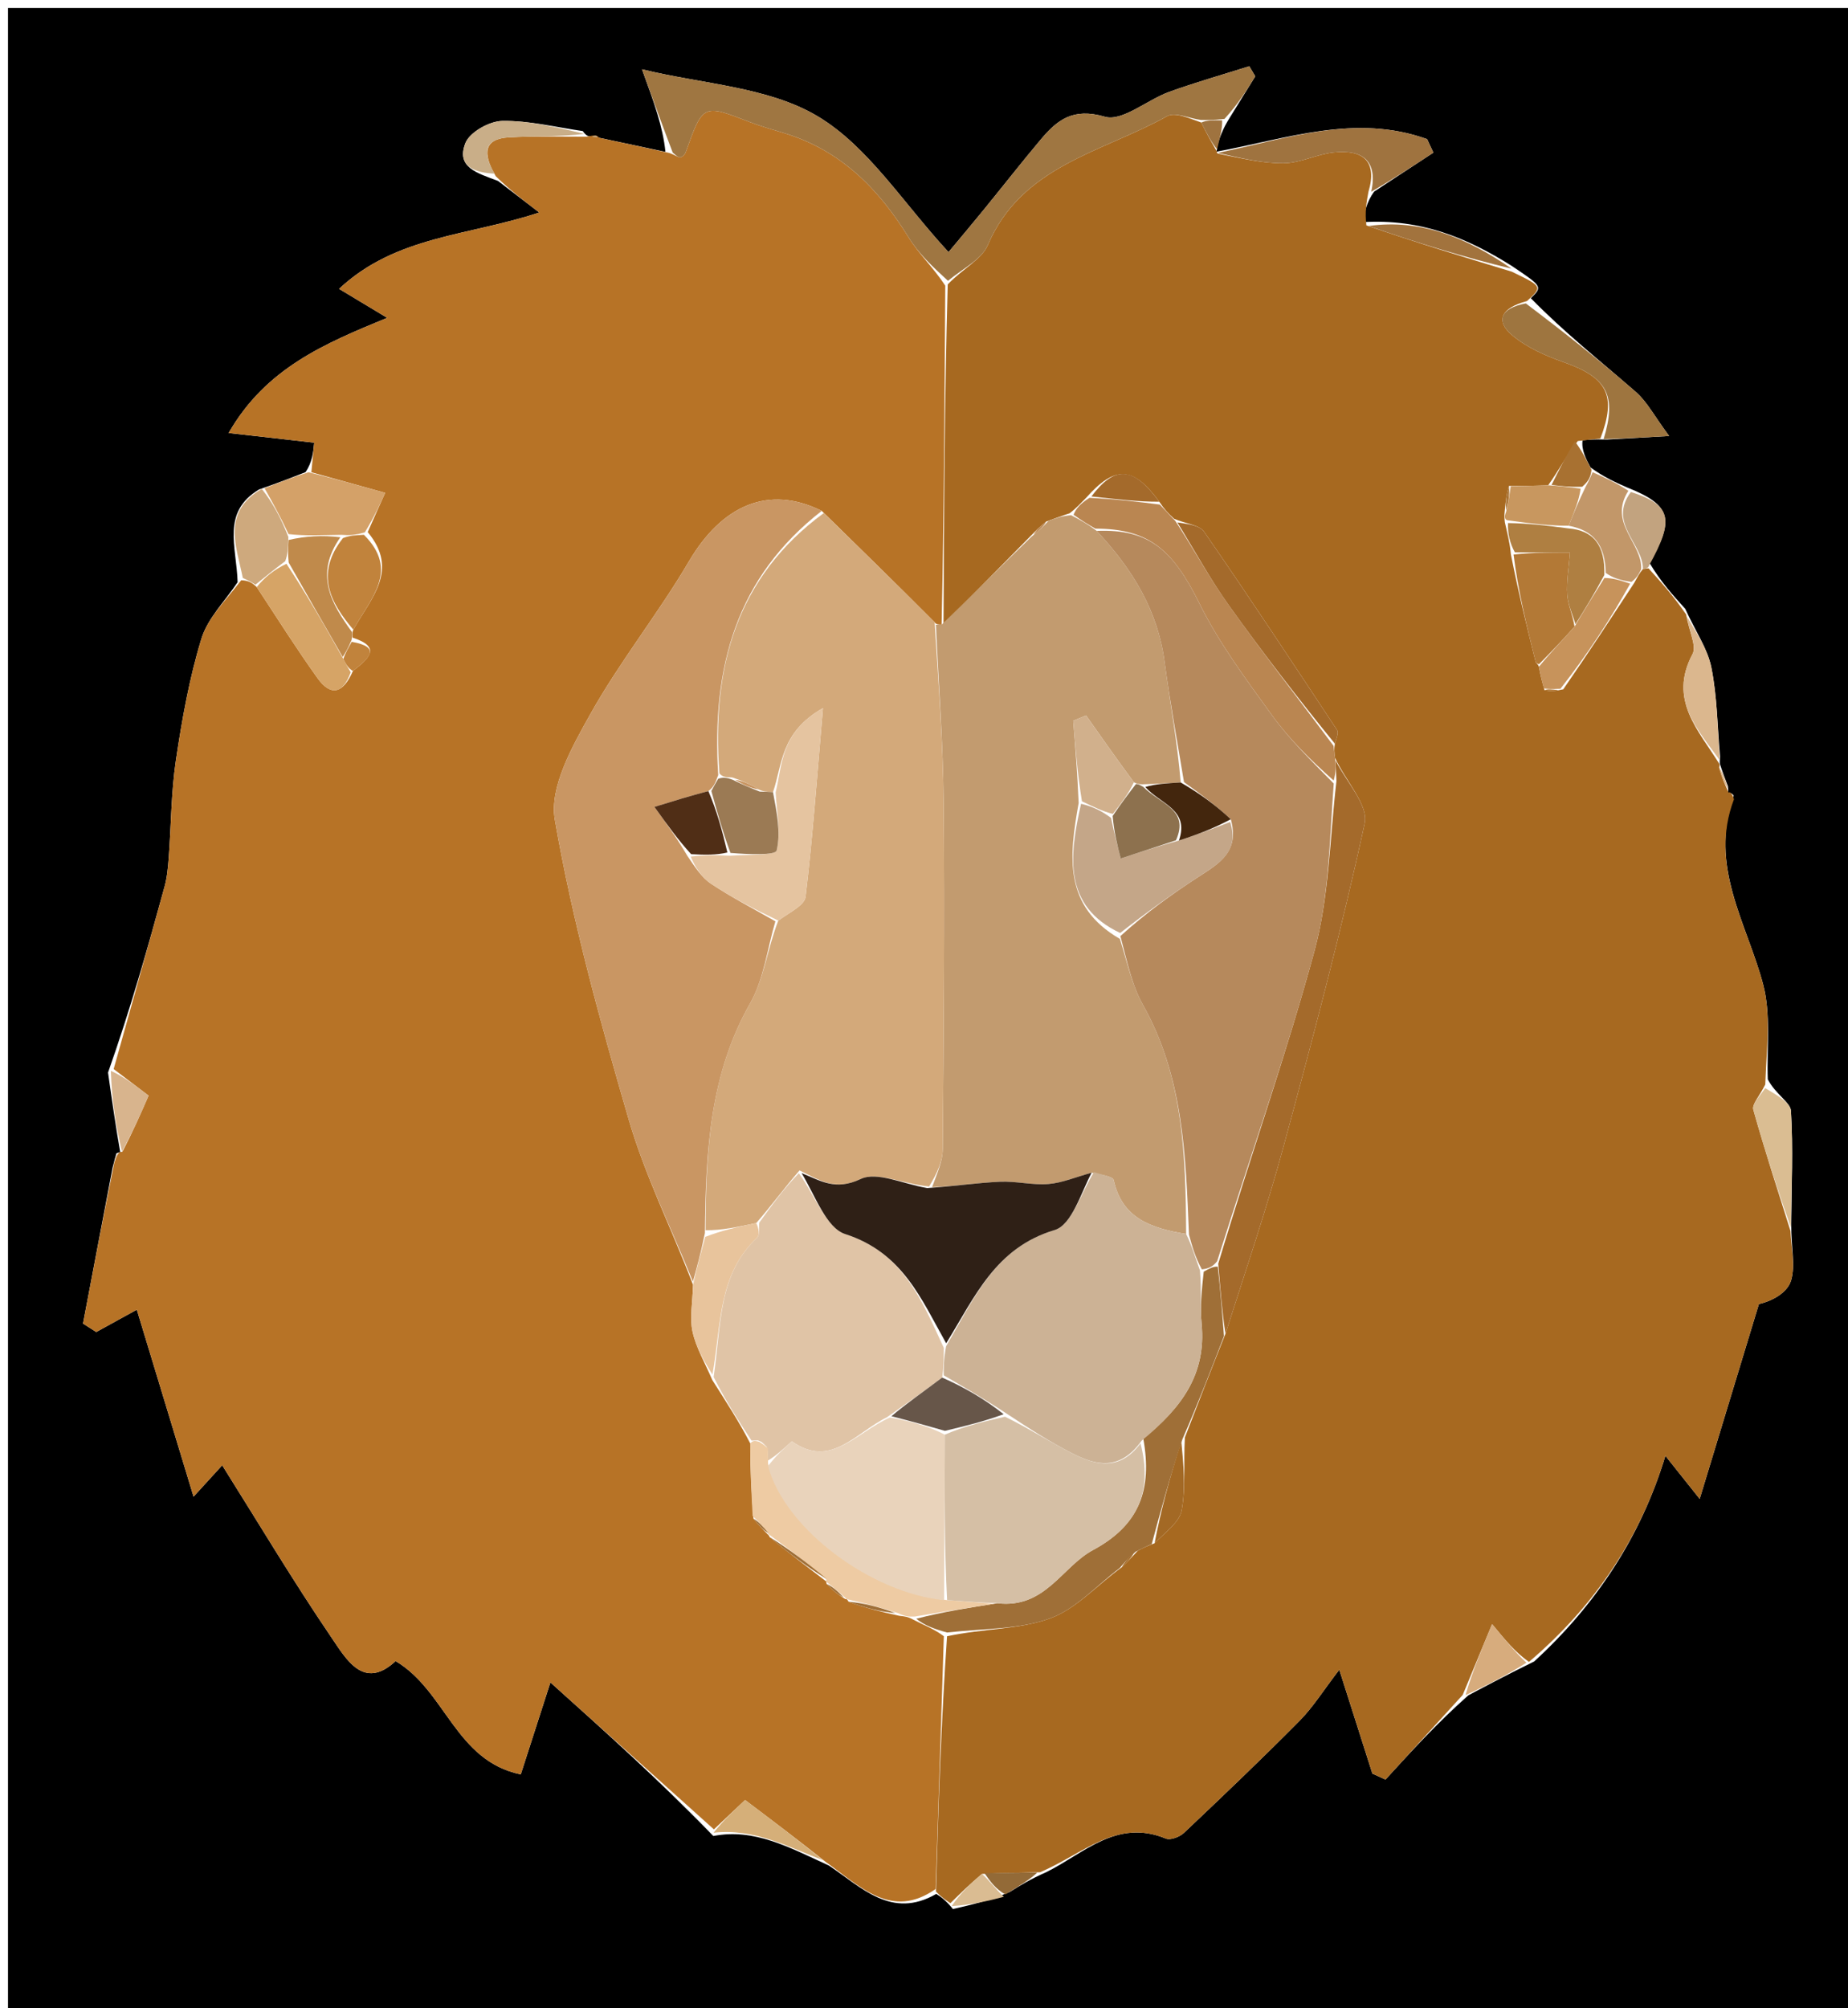 <svg version="1.1" id="Layer_1" xmlns="http://www.w3.org/2000/svg" xmlns:xlink="http://www.w3.org/1999/xlink" x="0px" y="0px"
	 width="100%" viewBox="0 0 231 251" enable-background="new 0 0 231 251" xml:space="preserve">
<path fill="#000000" opacity="1" stroke="none" 
	d="
M1,90 
	C1,60 1,30.5 1,1 
	C78,1 155,1 232,1 
	C232,84.667 232,168.333 232,252 
	C155,252 78,252 1,252 
	C1,198.167 1,144.333 1,90 
M215.985,99.142 
	C215.985,99.142 216.073,99.045 215.992,98.263 
	C215.639,97.345 215.286,96.426 214.998,95.498 
	C214.998,95.498 214.932,95.495 215.005,94.551 
	C214.677,90.828 214.649,87.046 213.915,83.404 
	C213.442,81.055 211.936,78.913 210.656,76.093 
	C209.127,74.406 207.597,72.718 206.185,70.347 
	C209.354,64.898 208.918,63.099 203.344,60.904 
	C201.92,60.274 200.496,59.645 198.805,58.414 
	C198.23,57.315 197.655,56.216 197.82,55.025 
	C198.561,54.955 199.303,54.886 200.868,54.937 
	C203.077,54.811 205.286,54.684 208.642,54.493 
	C206.789,51.993 205.885,50.215 204.492,48.998 
	C200.111,45.172 195.547,41.557 191.356,37.271 
	C192.829,35.82 192.829,35.82 188.918,33.201 
	C183.415,29.745 177.61,27.317 170.348,27.767 
	C170.584,26.507 170.819,25.246 171.768,23.943 
	C174.236,22.32 176.704,20.698 179.172,19.076 
	C178.911,18.514 178.65,17.953 178.389,17.391 
	C169.486,14.173 160.772,17.351 151.977,18.977 
	C151.977,18.977 152.15,19.007 152.122,18.31 
	C152.465,17.226 152.807,16.141 153.73,14.691 
	C154.789,12.974 155.849,11.257 156.908,9.539 
	C156.659,9.119 156.41,8.699 156.16,8.279 
	C152.817,9.338 149.437,10.295 146.141,11.487 
	C143.38,12.485 140.288,15.226 138.103,14.589 
	C134.109,13.423 132.143,14.997 130.057,17.483 
	C127.602,20.406 125.251,23.417 122.837,26.374 
	C121.26,28.304 119.65,30.208 118.566,31.51 
	C112.892,25.389 108.53,18.305 102.197,14.527 
	C96.009,10.836 87.809,10.519 80.251,8.662 
	C81.762,12.818 82.86,15.838 83.179,18.982 
	C80.418,18.396 77.656,17.809 74.422,17.117 
	C74.422,17.117 73.939,17.143 73.643,17.004 
	C73.643,17.004 73.326,17.082 72.849,16.382 
	C69.495,15.905 66.134,15.056 62.789,15.111 
	C61.174,15.138 58.703,16.523 58.17,17.895 
	C56.993,20.923 59.615,21.614 62.25,22.613 
	C63.774,23.779 65.297,24.944 67.407,26.558 
	C58.625,29.49 49.497,29.44 42.385,36.102 
	C44.606,37.44 46.202,38.4 48.401,39.724 
	C40.597,42.936 33.25,45.991 28.581,54.115 
	C32.558,54.564 35.857,54.937 39.275,55.324 
	C39.161,56.508 39.041,57.766 38.186,59.014 
	C36.481,59.683 34.776,60.351 32.374,61.177 
	C27.663,64.028 29.562,68.246 29.703,72.761 
	C28.147,75.107 25.959,77.26 25.171,79.84 
	C23.667,84.762 22.754,89.897 21.991,95.002 
	C21.388,99.039 21.395,103.165 21.087,107.248 
	C20.997,108.45 20.883,109.676 20.566,110.831 
	C18.479,118.433 16.333,126.019 13.505,134.049 
	C13.976,137.372 14.447,140.695 15.037,144.043 
	C15.037,144.043 15.062,143.925 14.551,144.146 
	C14.454,144.478 14.357,144.811 14.077,145.92 
	C12.844,152.419 11.611,158.917 10.378,165.416 
	C10.928,165.769 11.479,166.122 12.029,166.474 
	C13.905,165.442 15.782,164.41 17.102,163.683 
	C19.344,171.069 21.621,178.57 24.195,187.049 
	C26.248,184.799 27.352,183.59 27.774,183.127 
	C32.291,190.309 36.634,197.596 41.395,204.598 
	C43.273,207.36 45.449,211.321 49.451,207.599 
	C55.738,211.329 56.92,220.059 65.095,221.762 
	C66.497,217.412 67.796,213.384 68.801,210.266 
	C75.708,216.475 82.473,222.555 89.167,229.463 
	C94.286,228.472 98.596,230.858 103.62,233.159 
	C107.682,235.885 111.455,239.924 117.034,236.699 
	C117.623,237.085 118.212,237.472 119.113,238.588 
	C121.355,238.076 123.597,237.563 126.212,236.461 
	C127.507,235.655 128.803,234.848 130.812,233.968 
	C135.51,231.635 139.615,227.252 145.731,229.783 
	C146.304,230.02 147.46,229.576 147.99,229.074 
	C152.86,224.467 157.716,219.841 162.432,215.077 
	C164.123,213.369 165.42,211.27 167.412,208.679 
	C168.977,213.591 170.263,217.627 171.549,221.663 
	C172.096,221.911 172.642,222.158 173.189,222.405 
	C176.406,218.881 179.622,215.356 183.545,211.878 
	C186.081,210.534 188.617,209.19 191.769,207.652 
	C199.535,200.534 205.133,191.998 208.174,181.944 
	C209.328,183.394 210.299,184.613 212.461,187.329 
	C215.207,178.294 217.535,170.635 219.863,162.977 
	C221.615,162.581 223.443,161.512 223.883,160.031 
	C224.445,158.141 223.885,155.918 223.905,152.983 
	C223.939,148.264 224.157,143.535 223.869,138.836 
	C223.804,137.769 221.987,136.81 220.975,134.899 
	C220.83,130.937 221.378,126.792 220.393,123.05 
	C218.384,115.418 213.555,108.33 216.712,99.424 
	C216.502,99.156 216.227,99.032 215.985,99.142 
z"/>
<path fill="#B77326" opacity="1" stroke="none" 
	d="
M116.957,236.086 
	C111.455,239.924 107.682,235.885 103.178,232.678 
	C99.5,229.759 96.265,227.322 93.136,224.964 
	C91.47,226.533 90.354,227.585 89.238,228.636 
	C82.473,222.555 75.708,216.475 68.801,210.266 
	C67.796,213.384 66.497,217.412 65.095,221.762 
	C56.92,220.059 55.738,211.329 49.451,207.599 
	C45.449,211.321 43.273,207.36 41.395,204.598 
	C36.634,197.596 32.291,190.309 27.774,183.127 
	C27.352,183.59 26.248,184.799 24.195,187.049 
	C21.621,178.57 19.344,171.069 17.102,163.683 
	C15.782,164.41 13.905,165.442 12.029,166.474 
	C11.479,166.122 10.928,165.769 10.378,165.416 
	C11.611,158.917 12.844,152.419 14.286,145.313 
	C14.589,144.377 14.779,144.117 15.062,143.925 
	C15.062,143.925 15.037,144.043 15.308,143.923 
	C16.631,141.388 17.684,138.973 18.574,136.931 
	C16.675,135.487 15.44,134.548 14.206,133.609 
	C16.333,126.019 18.479,118.433 20.566,110.831 
	C20.883,109.676 20.997,108.45 21.087,107.248 
	C21.395,103.165 21.388,99.039 21.991,95.002 
	C22.754,89.897 23.667,84.762 25.171,79.84 
	C25.959,77.26 28.147,75.107 30.151,72.522 
	C31.044,72.545 31.489,72.808 32.092,73.372 
	C34.718,77.372 37.1,81.131 39.685,84.745 
	C41.359,87.084 42.879,86.694 44.115,83.857 
	C46.126,82.283 47.739,80.881 44.061,79.687 
	C44.046,79.457 44.009,78.998 44.167,78.697 
	C46.374,74.738 49.94,71.28 45.965,66.502 
	C46.85,64.487 47.612,62.786 48.146,61.595 
	C44.666,60.625 41.793,59.824 38.92,59.023 
	C39.041,57.766 39.161,56.508 39.275,55.324 
	C35.857,54.937 32.558,54.564 28.581,54.115 
	C33.25,45.991 40.597,42.936 48.401,39.724 
	C46.202,38.4 44.606,37.44 42.385,36.102 
	C49.497,29.44 58.625,29.49 67.407,26.558 
	C65.297,24.944 63.774,23.779 61.965,22.019 
	C60.212,19.028 60.583,17.336 63.635,17.164 
	C66.857,16.983 70.095,17.097 73.326,17.082 
	C73.326,17.082 73.643,17.004 73.892,16.978 
	C74.466,16.882 74.717,16.972 74.895,17.223 
	C77.656,17.809 80.418,18.396 83.696,19.128 
	C84.493,19.419 84.797,19.709 85.046,19.667 
	C85.301,19.624 85.616,19.299 85.712,19.029 
	C87.878,12.971 87.867,12.986 93.756,15.264 
	C95.138,15.799 96.575,16.197 97.996,16.627 
	C105.042,18.762 109.809,23.551 113.571,29.662 
	C114.824,31.699 116.635,33.393 118.159,35.696 
	C118.065,50.118 118.002,64.088 117.701,78.066 
	C117.465,78.074 116.99,78.07 116.829,77.772 
	C112.103,73.023 107.539,68.572 102.719,63.85 
	C96.04,60.546 90.228,63.165 86.106,70.18 
	C82.274,76.702 77.477,82.668 73.788,89.262 
	C71.527,93.302 68.651,98.394 69.354,102.44 
	C71.553,115.107 75.002,127.594 78.605,139.966 
	C80.623,146.895 83.903,153.456 86.626,160.565 
	C86.583,162.774 86.192,164.672 86.563,166.408 
	C86.99,168.405 88.089,170.259 89.044,172.487 
	C90.772,175.213 92.355,177.627 93.781,180.391 
	C93.776,183.65 93.927,186.559 94.179,189.796 
	C94.913,190.73 95.546,191.334 96.115,191.916 
	C96.05,191.893 96.096,191.765 96.196,192.097 
	C98.675,194.178 101.054,195.927 103.37,197.718 
	C103.307,197.758 103.227,197.632 103.338,197.969 
	C104.175,198.852 104.9,199.396 105.683,199.862 
	C105.741,199.782 105.914,199.876 106.072,200.18 
	C108.183,200.967 110.136,201.449 112.405,201.941 
	C113.134,202.015 113.547,202.079 114.144,202.418 
	C115.546,203.137 116.763,203.582 117.981,204.494 
	C117.64,215.336 117.299,225.711 116.957,236.086 
z"/>
<path fill="#A76920" opacity="1" stroke="none" 
	d="
M117.938,78.058 
	C118.002,64.088 118.065,50.118 118.466,35.547 
	C120.397,33.53 122.711,32.42 123.466,30.647 
	C127.717,20.671 137.821,19.028 145.877,14.527 
	C146.885,13.963 148.676,14.801 150.161,15.316 
	C150.863,16.764 151.506,17.886 152.15,19.007 
	C152.15,19.007 151.977,18.977 152.221,19.195 
	C155.135,19.773 157.807,20.432 160.471,20.4 
	C162.562,20.375 164.618,19.27 166.732,19.048 
	C170.286,18.677 172.23,20.052 171.054,23.986 
	C170.819,25.246 170.584,26.507 170.802,28.166 
	C177.163,30.361 183.069,32.158 188.975,33.955 
	C192.829,35.82 192.829,35.82 190.878,37.625 
	C187.589,38.502 186.878,40.111 189.054,41.928 
	C190.859,43.435 193.187,44.467 195.441,45.259 
	C200.927,47.185 202.102,49.42 200.044,54.816 
	C199.303,54.886 198.561,54.955 197.231,55.118 
	C195.743,57.009 194.843,58.806 193.519,60.651 
	C191.676,60.72 190.256,60.741 188.62,60.732 
	C188.29,61.817 188.177,62.932 188.054,64.276 
	C188.044,64.505 188.06,64.963 188.112,65.305 
	C188.45,66.764 188.735,67.88 188.859,69.277 
	C189.782,73.961 190.865,78.367 191.966,82.768 
	C191.993,82.879 192.229,82.939 192.362,83.335 
	C192.564,84.448 192.771,85.248 193.063,86.254 
	C193.802,86.413 194.456,86.367 195.406,86.151 
	C198.499,81.687 201.295,77.392 204.262,72.878 
	C204.668,72.158 204.903,71.656 205.369,71.113 
	C205.6,71.071 206.067,71.031 206.067,71.031 
	C207.597,72.718 209.127,74.406 210.764,76.79 
	C211.141,78.927 212.105,80.738 211.567,81.747 
	C208.508,87.476 212.339,91.291 214.932,95.495 
	C214.932,95.495 214.998,95.498 214.904,95.899 
	C215.231,97.215 215.652,98.13 216.073,99.045 
	C216.073,99.045 215.985,99.142 216.199,99.009 
	C216.524,99.214 216.635,99.553 216.746,99.893 
	C213.555,108.33 218.384,115.418 220.393,123.05 
	C221.378,126.792 220.83,130.937 220.657,135.544 
	C219.919,137.027 218.975,138.013 219.162,138.682 
	C220.586,143.769 222.232,148.794 223.809,153.839 
	C223.885,155.918 224.445,158.141 223.883,160.031 
	C223.443,161.512 221.615,162.581 219.863,162.977 
	C217.535,170.635 215.207,178.294 212.461,187.329 
	C210.299,184.613 209.328,183.394 208.174,181.944 
	C205.133,191.998 199.535,200.534 191.115,207.709 
	C189.367,206.442 188.275,205.118 186.512,202.981 
	C185.152,206.258 183.995,209.045 182.839,211.831 
	C179.622,215.356 176.406,218.881 173.189,222.405 
	C172.642,222.158 172.096,221.911 171.549,221.663 
	C170.263,217.627 168.977,213.591 167.412,208.679 
	C165.42,211.27 164.123,213.369 162.432,215.077 
	C157.716,219.841 152.86,224.467 147.99,229.074 
	C147.46,229.576 146.304,230.02 145.731,229.783 
	C139.615,227.252 135.51,231.635 130.012,233.995 
	C127.161,234.049 125.109,234.077 122.745,234.2 
	C121.222,235.483 120.011,236.67 118.801,237.858 
	C118.212,237.472 117.623,237.085 116.996,236.392 
	C117.299,225.711 117.64,215.336 118.38,204.498 
	C122.954,203.518 127.372,203.667 131.234,202.276 
	C134.48,201.107 137.08,198.145 140.238,195.859 
	C141.003,195.155 141.496,194.568 142.214,193.815 
	C142.948,193.426 143.458,193.203 144.32,192.873 
	C145.731,191.438 147.444,190.229 147.71,188.758 
	C148.226,185.903 147.929,182.902 148.108,179.65 
	C149.831,175.224 151.414,171.109 153.186,166.687 
	C155.757,158.649 158.361,150.977 160.473,143.172 
	C164.091,129.806 167.658,116.412 170.587,102.887 
	C171.076,100.629 168.235,97.65 166.88,94.709 
	C166.785,94.015 166.743,93.617 166.861,92.949 
	C167.076,92.2 167.354,91.573 167.151,91.264 
	C161.661,82.957 156.177,74.644 150.512,66.456 
	C149.906,65.579 148.196,65.466 146.764,64.84 
	C146.012,64.141 145.494,63.6 144.912,62.705 
	C141.631,58.23 139.368,58.154 135.762,62.221 
	C135.023,62.958 134.52,63.529 133.705,64.15 
	C132.615,64.501 131.836,64.803 130.773,65.187 
	C129.963,65.823 129.437,66.377 128.666,67.154 
	C124.927,70.938 121.433,74.498 117.938,78.058 
z"/>
<path fill="#9F7641" opacity="1" stroke="none" 
	d="
M150.104,14.99 
	C148.676,14.801 146.885,13.963 145.877,14.527 
	C137.821,19.028 127.717,20.671 123.466,30.647 
	C122.711,32.42 120.397,33.53 118.497,35.095 
	C116.635,33.393 114.824,31.699 113.571,29.662 
	C109.809,23.551 105.042,18.762 97.996,16.627 
	C96.575,16.197 95.138,15.799 93.756,15.264 
	C87.867,12.986 87.878,12.971 85.712,19.029 
	C85.616,19.299 85.301,19.624 85.046,19.667 
	C84.797,19.709 84.493,19.419 84.086,19.067 
	C82.86,15.838 81.762,12.818 80.251,8.662 
	C87.809,10.519 96.009,10.836 102.197,14.527 
	C108.53,18.305 112.892,25.389 118.566,31.51 
	C119.65,30.208 121.26,28.304 122.837,26.374 
	C125.251,23.417 127.602,20.406 130.057,17.483 
	C132.143,14.997 134.109,13.423 138.103,14.589 
	C140.288,15.226 143.38,12.485 146.141,11.487 
	C149.437,10.295 152.817,9.338 156.16,8.279 
	C156.41,8.699 156.659,9.119 156.908,9.539 
	C155.849,11.257 154.789,12.974 153.058,14.863 
	C151.625,15.02 150.865,15.005 150.104,14.99 
z"/>
<path fill="#9F733F" opacity="1" stroke="none" 
	d="
M171.411,23.964 
	C172.23,20.052 170.286,18.677 166.732,19.048 
	C164.618,19.27 162.562,20.375 160.471,20.4 
	C157.807,20.432 155.135,19.773 152.236,19.108 
	C160.772,17.351 169.486,14.173 178.389,17.391 
	C178.65,17.953 178.911,18.514 179.172,19.076 
	C176.704,20.698 174.236,22.32 171.411,23.964 
z"/>
<path fill="#9E753F" opacity="1" stroke="none" 
	d="
M200.456,54.876 
	C202.102,49.42 200.927,47.185 195.441,45.259 
	C193.187,44.467 190.859,43.435 189.054,41.928 
	C186.878,40.111 187.589,38.502 190.727,37.92 
	C195.547,41.557 200.111,45.172 204.492,48.998 
	C205.885,50.215 206.789,51.993 208.642,54.493 
	C205.286,54.684 203.077,54.811 200.456,54.876 
z"/>
<path fill="#D4A168" opacity="1" stroke="none" 
	d="
M38.553,59.019 
	C41.793,59.824 44.666,60.625 48.146,61.595 
	C47.612,62.786 46.85,64.487 45.611,66.525 
	C44.421,66.891 43.707,66.921 42.67,66.844 
	C40.263,66.869 38.178,67.001 36.071,66.751 
	C35.056,64.586 34.064,62.803 33.071,61.019 
	C34.776,60.351 36.481,59.683 38.553,59.019 
z"/>
<path fill="#CEA97D" opacity="1" stroke="none" 
	d="
M32.723,61.098 
	C34.064,62.803 35.056,64.586 36.047,67.105 
	C36.009,68.556 35.972,69.27 35.655,70.132 
	C34.228,71.21 33.081,72.141 31.935,73.071 
	C31.489,72.808 31.044,72.545 30.348,72.232 
	C29.562,68.246 27.663,64.028 32.723,61.098 
z"/>
<path fill="#C29769" opacity="1" stroke="none" 
	d="
M205.138,71.155 
	C204.903,71.656 204.668,72.158 203.942,72.729 
	C202.544,72.523 201.638,72.247 200.72,71.608 
	C200.65,68.141 199.214,66.282 196.088,65.708 
	C196.78,63.96 197.383,62.535 198.181,60.885 
	C198.61,60.111 198.841,59.563 199.073,59.015 
	C200.496,59.645 201.92,60.274 203.545,61.339 
	C200.967,65.382 205.362,67.926 205.138,71.155 
z"/>
<path fill="#DABD92" opacity="1" stroke="none" 
	d="
M223.857,153.411 
	C222.232,148.794 220.586,143.769 219.162,138.682 
	C218.975,138.013 219.919,137.027 220.658,135.995 
	C221.987,136.81 223.804,137.769 223.869,138.836 
	C224.157,143.535 223.939,148.264 223.857,153.411 
z"/>
<path fill="#A2733D" opacity="1" stroke="none" 
	d="
M188.947,33.578 
	C183.069,32.158 177.163,30.361 171.086,28.245 
	C177.61,27.317 183.415,29.745 188.947,33.578 
z"/>
<path fill="#DBB78E" opacity="1" stroke="none" 
	d="
M214.968,95.023 
	C212.339,91.291 208.508,87.476 211.567,81.747 
	C212.105,80.738 211.141,78.927 210.882,77.082 
	C211.936,78.913 213.442,81.055 213.915,83.404 
	C214.649,87.046 214.677,90.828 214.968,95.023 
z"/>
<path fill="#C9AE88" opacity="1" stroke="none" 
	d="
M73.088,16.732 
	C70.095,17.097 66.857,16.983 63.635,17.164 
	C60.583,17.336 60.212,19.028 61.843,21.704 
	C59.615,21.614 56.993,20.923 58.17,17.895 
	C58.703,16.523 61.174,15.138 62.789,15.111 
	C66.134,15.056 69.495,15.905 73.088,16.732 
z"/>
<path fill="#D5AF79" opacity="1" stroke="none" 
	d="
M89.203,229.05 
	C90.354,227.585 91.47,226.533 93.136,224.964 
	C96.265,227.322 99.5,229.759 102.876,232.488 
	C98.596,230.858 94.286,228.472 89.203,229.05 
z"/>
<path fill="#C2A37F" opacity="1" stroke="none" 
	d="
M205.369,71.113 
	C205.362,67.926 200.967,65.382 203.858,61.486 
	C208.918,63.099 209.354,64.898 206.126,70.689 
	C206.067,71.031 205.6,71.071 205.369,71.113 
z"/>
<path fill="#D7AC7D" opacity="1" stroke="none" 
	d="
M183.192,211.855 
	C183.995,209.045 185.152,206.258 186.512,202.981 
	C188.275,205.118 189.367,206.442 190.806,207.806 
	C188.617,209.19 186.081,210.534 183.192,211.855 
z"/>
<path fill="#D8B48D" opacity="1" stroke="none" 
	d="
M13.855,133.829 
	C15.44,134.548 16.675,135.487 18.574,136.931 
	C17.684,138.973 16.631,141.388 15.249,143.911 
	C14.447,140.695 13.976,137.372 13.855,133.829 
z"/>
<path fill="#A87131" opacity="1" stroke="none" 
	d="
M198.939,58.715 
	C198.841,59.563 198.61,60.111 197.777,60.838 
	C196.099,60.879 195.021,60.741 193.944,60.603 
	C194.843,58.806 195.743,57.009 196.861,55.164 
	C197.655,56.216 198.23,57.315 198.939,58.715 
z"/>
<path fill="#936A37" opacity="1" stroke="none" 
	d="
M123.058,234.105 
	C125.109,234.077 127.161,234.049 129.655,234.032 
	C128.803,234.848 127.507,235.655 125.666,236.767 
	C124.432,236.084 123.745,235.094 123.058,234.105 
z"/>
<path fill="#DABC92" opacity="1" stroke="none" 
	d="
M122.745,234.2 
	C123.745,235.094 124.432,236.084 125.479,237.062 
	C123.597,237.563 121.355,238.076 118.957,238.223 
	C120.011,236.67 121.222,235.483 122.745,234.2 
z"/>
<path fill="#9F733F" opacity="1" stroke="none" 
	d="
M150.161,15.316 
	C150.865,15.005 151.625,15.02 152.767,15.045 
	C152.807,16.141 152.465,17.226 152.136,18.659 
	C151.506,17.886 150.863,16.764 150.161,15.316 
z"/>
<path fill="#DBB78E" opacity="1" stroke="none" 
	d="
M216.033,98.654 
	C215.652,98.13 215.231,97.215 214.872,95.904 
	C215.286,96.426 215.639,97.345 216.033,98.654 
z"/>
<path fill="#C9AE88" opacity="1" stroke="none" 
	d="
M74.659,17.17 
	C74.717,16.972 74.466,16.882 74.04,17.047 
	C73.939,17.143 74.422,17.117 74.659,17.17 
z"/>
<path fill="#D8B48D" opacity="1" stroke="none" 
	d="
M14.807,144.035 
	C14.779,144.117 14.589,144.377 14.377,144.924 
	C14.357,144.811 14.454,144.478 14.807,144.035 
z"/>
<path fill="#DBB78E" opacity="1" stroke="none" 
	d="
M216.729,99.658 
	C216.635,99.553 216.524,99.214 216.151,98.965 
	C216.227,99.032 216.502,99.156 216.729,99.658 
z"/>
<path fill="#C29B6F" opacity="1" stroke="none" 
	d="
M117.701,78.066 
	C121.433,74.498 124.927,70.938 128.948,67.065 
	C130.003,66.204 130.53,65.655 131.058,65.105 
	C131.836,64.803 132.615,64.501 133.884,64.388 
	C135.22,65.073 136.067,65.57 137.089,66.352 
	C141.605,71.182 144.721,76.322 145.571,82.712 
	C146.241,87.743 147.18,92.739 147.586,97.791 
	C145.797,97.904 144.421,97.976 142.782,98.026 
	C142.343,98 142.168,97.995 141.734,97.767 
	C139.569,94.835 137.663,92.126 135.757,89.418 
	C135.223,89.639 134.689,89.86 134.155,90.081 
	C134.417,93.403 134.679,96.725 134.832,100.353 
	C133.652,106.998 132.878,113.24 139.989,117.344 
	C140.937,120.355 141.509,123.174 142.853,125.558 
	C147.921,134.549 148.216,144.42 148.268,154.223 
	C143.827,153.495 140.258,152.248 139.209,147.498 
	C139.1,147.004 137.611,146.815 136.457,146.564 
	C134.454,147.111 132.776,147.84 131.052,147.978 
	C129.048,148.139 126.995,147.6 124.979,147.695 
	C122.066,147.833 119.168,148.268 116.505,148.38 
	C117.129,146.666 117.829,145.151 117.842,143.63 
	C117.961,129.21 118.078,114.787 117.951,100.367 
	C117.886,92.933 117.327,85.502 116.99,78.07 
	C116.99,78.07 117.465,78.074 117.701,78.066 
z"/>
<path fill="#D3A97A" opacity="1" stroke="none" 
	d="
M116.829,77.772 
	C117.327,85.502 117.886,92.933 117.951,100.367 
	C118.078,114.787 117.961,129.21 117.842,143.63 
	C117.829,145.151 117.129,146.666 116.136,148.287 
	C112.837,147.957 109.612,146.391 107.587,147.352 
	C104.407,148.861 102.559,147.554 99.943,146.279 
	C98.04,148.464 96.476,150.632 94.532,152.855 
	C92.183,153.346 90.214,153.782 88.198,153.751 
	C88.219,143.635 88.782,134.164 93.759,125.409 
	C95.486,122.37 95.906,118.588 97.288,115.057 
	C98.711,114.011 100.567,113.15 100.695,112.081 
	C101.582,104.693 102.109,97.262 102.869,88.499 
	C97.527,91.538 97.811,95.577 96.624,98.999 
	C95.855,98.957 95.415,98.945 94.817,98.658 
	C93.717,97.977 92.775,97.572 91.514,97.163 
	C90.768,97.149 90.341,97.138 89.923,96.655 
	C88.927,83.318 92.073,72.141 102.974,64.12 
	C107.539,68.572 112.103,73.023 116.829,77.772 
z"/>
<path fill="#C99663" opacity="1" stroke="none" 
	d="
M96.923,115.146 
	C95.906,118.588 95.486,122.37 93.759,125.409 
	C88.782,134.164 88.219,143.635 88.11,154.119 
	C87.585,156.697 87.099,158.44 86.614,160.183 
	C83.903,153.456 80.623,146.895 78.605,139.966 
	C75.002,127.594 71.553,115.107 69.354,102.44 
	C68.651,98.394 71.527,93.302 73.788,89.262 
	C77.477,82.668 82.274,76.702 86.106,70.18 
	C90.228,63.165 96.04,60.546 102.719,63.85 
	C92.073,72.141 88.927,83.318 89.78,96.857 
	C89.393,97.974 89.157,98.414 88.544,98.868 
	C86.221,99.481 84.276,100.082 81.802,100.846 
	C83.523,103.247 84.753,104.963 85.929,106.979 
	C86.873,108.358 87.711,109.68 88.902,110.467 
	C91.479,112.172 94.238,113.603 96.923,115.146 
z"/>
<path fill="#E0C4A6" opacity="1" stroke="none" 
	d="
M94.912,152.799 
	C96.476,150.632 98.04,148.464 99.859,146.631 
	C101.932,149.481 103.276,153.471 105.658,154.237 
	C112.812,156.539 115.156,162.358 117.977,168.456 
	C117.964,169.852 117.964,170.868 117.77,172.168 
	C115.399,173.959 113.223,175.465 110.859,177.131 
	C106.917,179.085 103.812,183.577 98.982,180.133 
	C97.915,181.102 96.959,181.969 96.001,182.532 
	C95.993,181.819 95.987,181.412 95.834,180.829 
	C95.485,180.422 95.266,180.209 94.757,180.018 
	C94.301,180.03 94.119,180.035 93.937,180.041 
	C92.355,177.627 90.772,175.213 89.201,172.095 
	C90.173,165.56 89.736,159.285 94.629,154.7 
	C94.995,154.357 94.83,153.446 94.912,152.799 
z"/>
<path fill="#9F6F37" opacity="1" stroke="none" 
	d="
M143.968,192.98 
	C143.458,193.203 142.948,193.426 141.946,193.937 
	C140.958,194.81 140.462,195.393 139.966,195.976 
	C137.08,198.145 134.48,201.107 131.234,202.276 
	C127.372,203.667 122.954,203.518 118.379,204.031 
	C116.763,203.582 115.546,203.137 114.534,202.31 
	C117.919,201.432 121.098,200.937 124.676,200.376 
	C130.651,201.072 132.734,195.818 136.611,193.734 
	C142.452,190.594 144.047,186.166 142.914,179.796 
	C147.673,175.974 150.78,171.745 150.207,165.538 
	C150.009,163.394 150.209,161.213 150.466,158.932 
	C151.164,158.543 151.623,158.272 152.222,158.305 
	C152.573,161.404 152.785,164.2 152.997,166.995 
	C151.414,171.109 149.831,175.224 147.808,179.86 
	C146.234,184.582 145.101,188.781 143.968,192.98 
z"/>
<path fill="#EECBA3" opacity="1" stroke="none" 
	d="
M124.277,200.441 
	C121.098,200.937 117.919,201.432 114.35,202.036 
	C113.547,202.079 113.134,202.015 112.23,201.604 
	C109.798,200.797 107.856,200.337 105.914,199.876 
	C105.914,199.876 105.741,199.782 105.521,199.557 
	C104.61,198.765 103.918,198.199 103.227,197.632 
	C103.227,197.632 103.307,197.758 103.274,197.389 
	C100.86,195.268 98.478,193.516 96.096,191.765 
	C96.096,191.765 96.05,191.893 96.002,191.603 
	C95.328,190.698 94.703,190.083 94.078,189.467 
	C93.927,186.559 93.776,183.65 93.781,180.391 
	C94.119,180.035 94.301,180.03 94.904,180.194 
	C95.53,180.592 95.749,180.805 95.982,181.005 
	C95.987,181.412 95.993,181.819 96.009,182.918 
	C98.055,191.044 108.894,199.113 118.386,199.981 
	C120.596,200.132 122.437,200.287 124.277,200.441 
z"/>
<path fill="#E8C49C" opacity="1" stroke="none" 
	d="
M94.532,152.855 
	C94.83,153.446 94.995,154.357 94.629,154.7 
	C89.736,159.285 90.173,165.56 89.054,171.783 
	C88.089,170.259 86.99,168.405 86.563,166.408 
	C86.192,164.672 86.583,162.774 86.626,160.565 
	C87.099,158.44 87.585,156.697 88.157,154.586 
	C90.214,153.782 92.183,153.346 94.532,152.855 
z"/>
<path fill="#D6A466" opacity="1" stroke="none" 
	d="
M32.092,73.372 
	C33.081,72.141 34.228,71.21 35.808,70.464 
	C38.44,74.467 40.639,78.286 42.92,82.365 
	C43.282,83.09 43.561,83.554 43.84,84.018 
	C42.879,86.694 41.359,87.084 39.685,84.745 
	C37.1,81.131 34.718,77.372 32.092,73.372 
z"/>
<path fill="#C08A4B" opacity="1" stroke="none" 
	d="
M42.838,82.105 
	C40.639,78.286 38.44,74.467 36.089,70.317 
	C35.972,69.27 36.009,68.556 36.069,67.487 
	C38.178,67.001 40.263,66.869 42.546,67.147 
	C39.282,71.8 41.399,75.426 44.009,78.998 
	C44.009,78.998 44.046,79.457 43.948,79.983 
	C43.514,81.041 43.176,81.573 42.838,82.105 
z"/>
<path fill="#C1833C" opacity="1" stroke="none" 
	d="
M44.167,78.697 
	C41.399,75.426 39.282,71.8 42.869,67.253 
	C43.707,66.921 44.421,66.891 45.489,66.838 
	C49.94,71.28 46.374,74.738 44.167,78.697 
z"/>
<path fill="#9F6F37" opacity="1" stroke="none" 
	d="
M96.196,192.097 
	C98.478,193.516 100.86,195.268 103.337,197.348 
	C101.054,195.927 98.675,194.178 96.196,192.097 
z"/>
<path fill="#9F6F37" opacity="1" stroke="none" 
	d="
M106.072,200.18 
	C107.856,200.337 109.798,200.797 111.915,201.595 
	C110.136,201.449 108.183,200.967 106.072,200.18 
z"/>
<path fill="#C1833C" opacity="1" stroke="none" 
	d="
M42.92,82.365 
	C43.176,81.573 43.514,81.041 43.963,80.213 
	C47.739,80.881 46.126,82.283 44.115,83.857 
	C43.561,83.554 43.282,83.09 42.92,82.365 
z"/>
<path fill="#9F6F37" opacity="1" stroke="none" 
	d="
M103.338,197.969 
	C103.918,198.199 104.61,198.765 105.463,199.636 
	C104.9,199.396 104.175,198.852 103.338,197.969 
z"/>
<path fill="#9F6F37" opacity="1" stroke="none" 
	d="
M94.179,189.796 
	C94.703,190.083 95.328,190.698 96.066,191.626 
	C95.546,191.334 94.913,190.73 94.179,189.796 
z"/>
<path fill="#A46A2B" opacity="1" stroke="none" 
	d="
M153.186,166.687 
	C152.785,164.2 152.573,161.404 152.281,157.939 
	C156.293,144.478 160.794,131.798 164.308,118.85 
	C166.129,112.142 166.201,104.96 167.056,97.619 
	C167.01,96.498 166.971,95.751 166.932,95.004 
	C168.235,97.65 171.076,100.629 170.587,102.887 
	C167.658,116.412 164.091,129.806 160.473,143.172 
	C158.361,150.977 155.757,158.649 153.186,166.687 
z"/>
<path fill="#BA8651" opacity="1" stroke="none" 
	d="
M166.88,94.709 
	C166.971,95.751 167.01,96.498 166.709,97.551 
	C163.903,95.062 161.203,92.436 159.028,89.431 
	C155.761,84.916 152.382,80.373 149.924,75.41 
	C146.6,68.697 143.61,66.083 136.914,66.067 
	C136.067,65.57 135.22,65.073 134.195,64.338 
	C134.52,63.529 135.023,62.958 136.187,62.216 
	C139.557,62.383 142.266,62.721 144.975,63.059 
	C145.494,63.6 146.012,64.141 146.936,65.132 
	C149.408,68.937 151.296,72.418 153.58,75.617 
	C157.832,81.572 162.314,87.361 166.7,93.219 
	C166.743,93.617 166.785,94.015 166.88,94.709 
z"/>
<path fill="#A46A2B" opacity="1" stroke="none" 
	d="
M166.861,92.949 
	C162.314,87.361 157.832,81.572 153.58,75.617 
	C151.296,72.418 149.408,68.937 147.169,65.291 
	C148.196,65.466 149.906,65.579 150.512,66.456 
	C156.177,74.644 161.661,82.957 167.151,91.264 
	C167.354,91.573 167.076,92.2 166.861,92.949 
z"/>
<path fill="#B37936" opacity="1" stroke="none" 
	d="
M192.368,83.022 
	C192.229,82.939 191.993,82.879 191.966,82.768 
	C190.865,78.367 189.782,73.961 189.193,69.305 
	C191.614,69.054 193.541,69.054 196.249,69.054 
	C196.097,71.008 195.795,72.665 195.899,74.297 
	C195.979,75.552 196.57,76.775 196.819,78.31 
	C195.259,80.079 193.813,81.551 192.368,83.022 
z"/>
<path fill="#AF7F41" opacity="1" stroke="none" 
	d="
M196.933,78.012 
	C196.57,76.775 195.979,75.552 195.899,74.297 
	C195.795,72.665 196.097,71.008 196.249,69.054 
	C193.541,69.054 191.614,69.054 189.354,69.025 
	C188.735,67.88 188.45,66.764 188.502,65.371 
	C191.225,65.408 193.611,65.72 195.997,66.032 
	C199.214,66.282 200.65,68.141 200.541,71.869 
	C199.228,74.333 198.081,76.172 196.933,78.012 
z"/>
<path fill="#C7935B" opacity="1" stroke="none" 
	d="
M196.819,78.31 
	C198.081,76.172 199.228,74.333 200.554,72.232 
	C201.638,72.247 202.544,72.523 203.771,72.948 
	C201.295,77.392 198.499,81.687 195.053,86.084 
	C193.928,86.141 193.453,86.095 192.977,86.048 
	C192.771,85.248 192.564,84.448 192.362,83.335 
	C193.813,81.551 195.259,80.079 196.819,78.31 
z"/>
<path fill="#C8975F" opacity="1" stroke="none" 
	d="
M196.088,65.708 
	C193.611,65.72 191.225,65.408 188.449,65.029 
	C188.06,64.963 188.044,64.505 188.254,63.994 
	C188.587,62.577 188.712,61.669 188.836,60.762 
	C190.256,60.741 191.676,60.72 193.519,60.651 
	C195.021,60.741 196.099,60.879 197.58,61.064 
	C197.383,62.535 196.78,63.96 196.088,65.708 
z"/>
<path fill="#A36925" opacity="1" stroke="none" 
	d="
M144.32,192.873 
	C145.101,188.781 146.234,184.582 147.668,180.172 
	C147.929,182.902 148.226,185.903 147.71,188.758 
	C147.444,190.229 145.731,191.438 144.32,192.873 
z"/>
<path fill="#A46A2B" opacity="1" stroke="none" 
	d="
M144.912,62.705 
	C142.266,62.721 139.557,62.383 136.422,62.05 
	C139.368,58.154 141.631,58.23 144.912,62.705 
z"/>
<path fill="#A87131" opacity="1" stroke="none" 
	d="
M188.62,60.732 
	C188.712,61.669 188.587,62.577 188.263,63.765 
	C188.177,62.932 188.29,61.817 188.62,60.732 
z"/>
<path fill="#A36925" opacity="1" stroke="none" 
	d="
M140.238,195.859 
	C140.462,195.393 140.958,194.81 141.722,194.104 
	C141.496,194.568 141.003,195.155 140.238,195.859 
z"/>
<path fill="#BA8651" opacity="1" stroke="none" 
	d="
M130.773,65.187 
	C130.53,65.655 130.003,66.204 129.194,66.842 
	C129.437,66.377 129.963,65.823 130.773,65.187 
z"/>
<path fill="#B37936" opacity="1" stroke="none" 
	d="
M193.063,86.254 
	C193.453,86.095 193.928,86.141 194.757,86.255 
	C194.456,86.367 193.802,86.413 193.063,86.254 
z"/>
<path fill="#B6895C" opacity="1" stroke="none" 
	d="
M137.089,66.352 
	C143.61,66.083 146.6,68.697 149.924,75.41 
	C152.382,80.373 155.761,84.916 159.028,89.431 
	C161.203,92.436 163.903,95.062 166.716,97.925 
	C166.201,104.96 166.129,112.142 164.308,118.85 
	C160.794,131.798 156.293,144.478 152.141,157.635 
	C151.623,158.272 151.164,158.543 150.231,158.647 
	C149.379,157.087 149,155.695 148.622,154.303 
	C148.216,144.42 147.921,134.549 142.853,125.558 
	C141.509,123.174 140.937,120.355 140.046,116.994 
	C143.326,114.02 146.527,111.72 149.827,109.574 
	C152.353,107.932 154.982,106.47 153.848,102.387 
	C151.952,100.614 149.975,99.182 147.999,97.751 
	C147.18,92.739 146.241,87.743 145.571,82.712 
	C144.721,76.322 141.605,71.182 137.089,66.352 
z"/>
<path fill="#CCB295" opacity="1" stroke="none" 
	d="
M148.268,154.223 
	C149,155.695 149.379,157.087 149.992,158.764 
	C150.209,161.213 150.009,163.394 150.207,165.538 
	C150.78,171.745 147.673,175.974 142.706,180.057 
	C139.943,183.913 136.948,183.121 134.043,181.646 
	C131.286,180.245 128.676,178.552 125.838,176.679 
	C123.105,174.875 120.534,173.379 117.964,171.883 
	C117.964,170.868 117.964,169.852 118.26,168.264 
	C121.89,162.04 124.434,155.943 131.83,153.73 
	C134.002,153.08 135.146,148.995 136.761,146.484 
	C137.611,146.815 139.1,147.004 139.209,147.498 
	C140.258,152.248 143.827,153.495 148.268,154.223 
z"/>
<path fill="#2F2016" opacity="1" stroke="none" 
	d="
M136.457,146.564 
	C135.146,148.995 134.002,153.08 131.83,153.73 
	C124.434,155.943 121.89,162.04 118.272,167.883 
	C115.156,162.358 112.812,156.539 105.658,154.237 
	C103.276,153.471 101.932,149.481 100.198,146.612 
	C102.559,147.554 104.407,148.861 107.587,147.352 
	C109.612,146.391 112.837,147.957 115.894,148.483 
	C119.168,148.268 122.066,147.833 124.979,147.695 
	C126.995,147.6 129.048,148.139 131.052,147.978 
	C132.776,147.84 134.454,147.111 136.457,146.564 
z"/>
<path fill="#C4A688" opacity="1" stroke="none" 
	d="
M153.768,102.728 
	C154.982,106.47 152.353,107.932 149.827,109.574 
	C146.527,111.72 143.326,114.02 140.024,116.603 
	C132.878,113.24 133.652,106.998 135.134,100.454 
	C136.666,100.822 137.789,101.396 138.883,102.228 
	C139.266,104.089 139.677,105.692 140.088,107.296 
	C142.391,106.538 144.694,105.781 147.366,105.044 
	C149.746,104.286 151.757,103.507 153.768,102.728 
z"/>
<path fill="#8D714E" opacity="1" stroke="none" 
	d="
M146.997,105.023 
	C144.694,105.781 142.391,106.538 140.088,107.296 
	C139.677,105.692 139.266,104.089 139.081,101.982 
	C140.201,100.315 141.097,99.152 141.992,97.99 
	C142.168,97.995 142.343,98 142.897,98.336 
	C145.029,100.485 148.729,101.163 146.997,105.023 
z"/>
<path fill="#D1B08C" opacity="1" stroke="none" 
	d="
M141.734,97.767 
	C141.097,99.152 140.201,100.315 139.108,101.723 
	C137.789,101.396 136.666,100.822 135.243,100.148 
	C134.679,96.725 134.417,93.403 134.155,90.081 
	C134.689,89.86 135.223,89.639 135.757,89.418 
	C137.663,92.126 139.569,94.835 141.734,97.767 
z"/>
<path fill="#43260D" opacity="1" stroke="none" 
	d="
M147.366,105.044 
	C148.729,101.163 145.029,100.485 143.159,98.358 
	C144.421,97.976 145.797,97.904 147.586,97.791 
	C149.975,99.182 151.952,100.614 153.848,102.387 
	C151.757,103.507 149.746,104.286 147.366,105.044 
z"/>
<path fill="#E5C4A0" opacity="1" stroke="none" 
	d="
M97.288,115.057 
	C94.238,113.603 91.479,112.172 88.902,110.467 
	C87.711,109.68 86.873,108.358 86.337,107.054 
	C88.169,106.851 89.538,106.874 91.293,106.949 
	C93.568,106.786 96.934,106.919 97.082,106.291 
	C97.621,104.008 97.084,101.471 96.952,99.03 
	C97.811,95.577 97.527,91.538 102.869,88.499 
	C102.109,97.262 101.582,104.693 100.695,112.081 
	C100.567,113.15 98.711,114.011 97.288,115.057 
z"/>
<path fill="#9B7A54" opacity="1" stroke="none" 
	d="
M96.624,98.999 
	C97.084,101.471 97.621,104.008 97.082,106.291 
	C96.934,106.919 93.568,106.786 91.307,106.596 
	C90.264,103.745 89.592,101.3 88.921,98.855 
	C89.157,98.414 89.393,97.974 89.772,97.33 
	C90.341,97.138 90.768,97.149 91.575,97.452 
	C92.962,98.141 93.969,98.537 94.975,98.934 
	C95.415,98.945 95.855,98.957 96.624,98.999 
z"/>
<path fill="#C99663" opacity="1" stroke="none" 
	d="
M94.817,98.658 
	C93.969,98.537 92.962,98.141 91.895,97.456 
	C92.775,97.572 93.717,97.977 94.817,98.658 
z"/>
<path fill="#502E16" opacity="1" stroke="none" 
	d="
M88.544,98.868 
	C89.592,101.3 90.264,103.745 90.922,106.543 
	C89.538,106.874 88.169,106.851 86.391,106.754 
	C84.753,104.963 83.523,103.247 81.802,100.846 
	C84.276,100.082 86.221,99.481 88.544,98.868 
z"/>
<path fill="#E9D3BB" opacity="1" stroke="none" 
	d="
M118.017,199.985 
	C108.894,199.113 98.055,191.044 96.011,183.223 
	C96.959,181.969 97.915,181.102 98.982,180.133 
	C103.812,183.577 106.917,179.085 111.238,177.16 
	C113.907,177.627 116.01,178.227 118.104,179.305 
	C118.069,186.518 118.043,193.251 118.017,199.985 
z"/>
<path fill="#675649" opacity="1" stroke="none" 
	d="
M118.114,178.826 
	C116.01,178.227 113.907,177.627 111.426,176.999 
	C113.223,175.465 115.399,173.959 117.77,172.168 
	C120.534,173.379 123.105,174.875 125.46,176.748 
	C122.868,177.692 120.491,178.259 118.114,178.826 
z"/>
<path fill="#E9D3BB" opacity="1" stroke="none" 
	d="
M95.834,180.829 
	C95.749,180.805 95.53,180.592 95.178,180.188 
	C95.266,180.209 95.485,180.422 95.834,180.829 
z"/>
<path fill="#D5BFA5" opacity="1" stroke="none" 
	d="
M118.104,179.305 
	C120.491,178.259 122.868,177.692 125.624,177.056 
	C128.676,178.552 131.286,180.245 134.043,181.646 
	C136.948,183.121 139.943,183.913 142.565,180.384 
	C144.047,186.166 142.452,190.594 136.611,193.734 
	C132.734,195.818 130.651,201.072 124.676,200.376 
	C122.437,200.287 120.596,200.132 118.386,199.981 
	C118.043,193.251 118.069,186.518 118.104,179.305 
z"/>
</svg>
